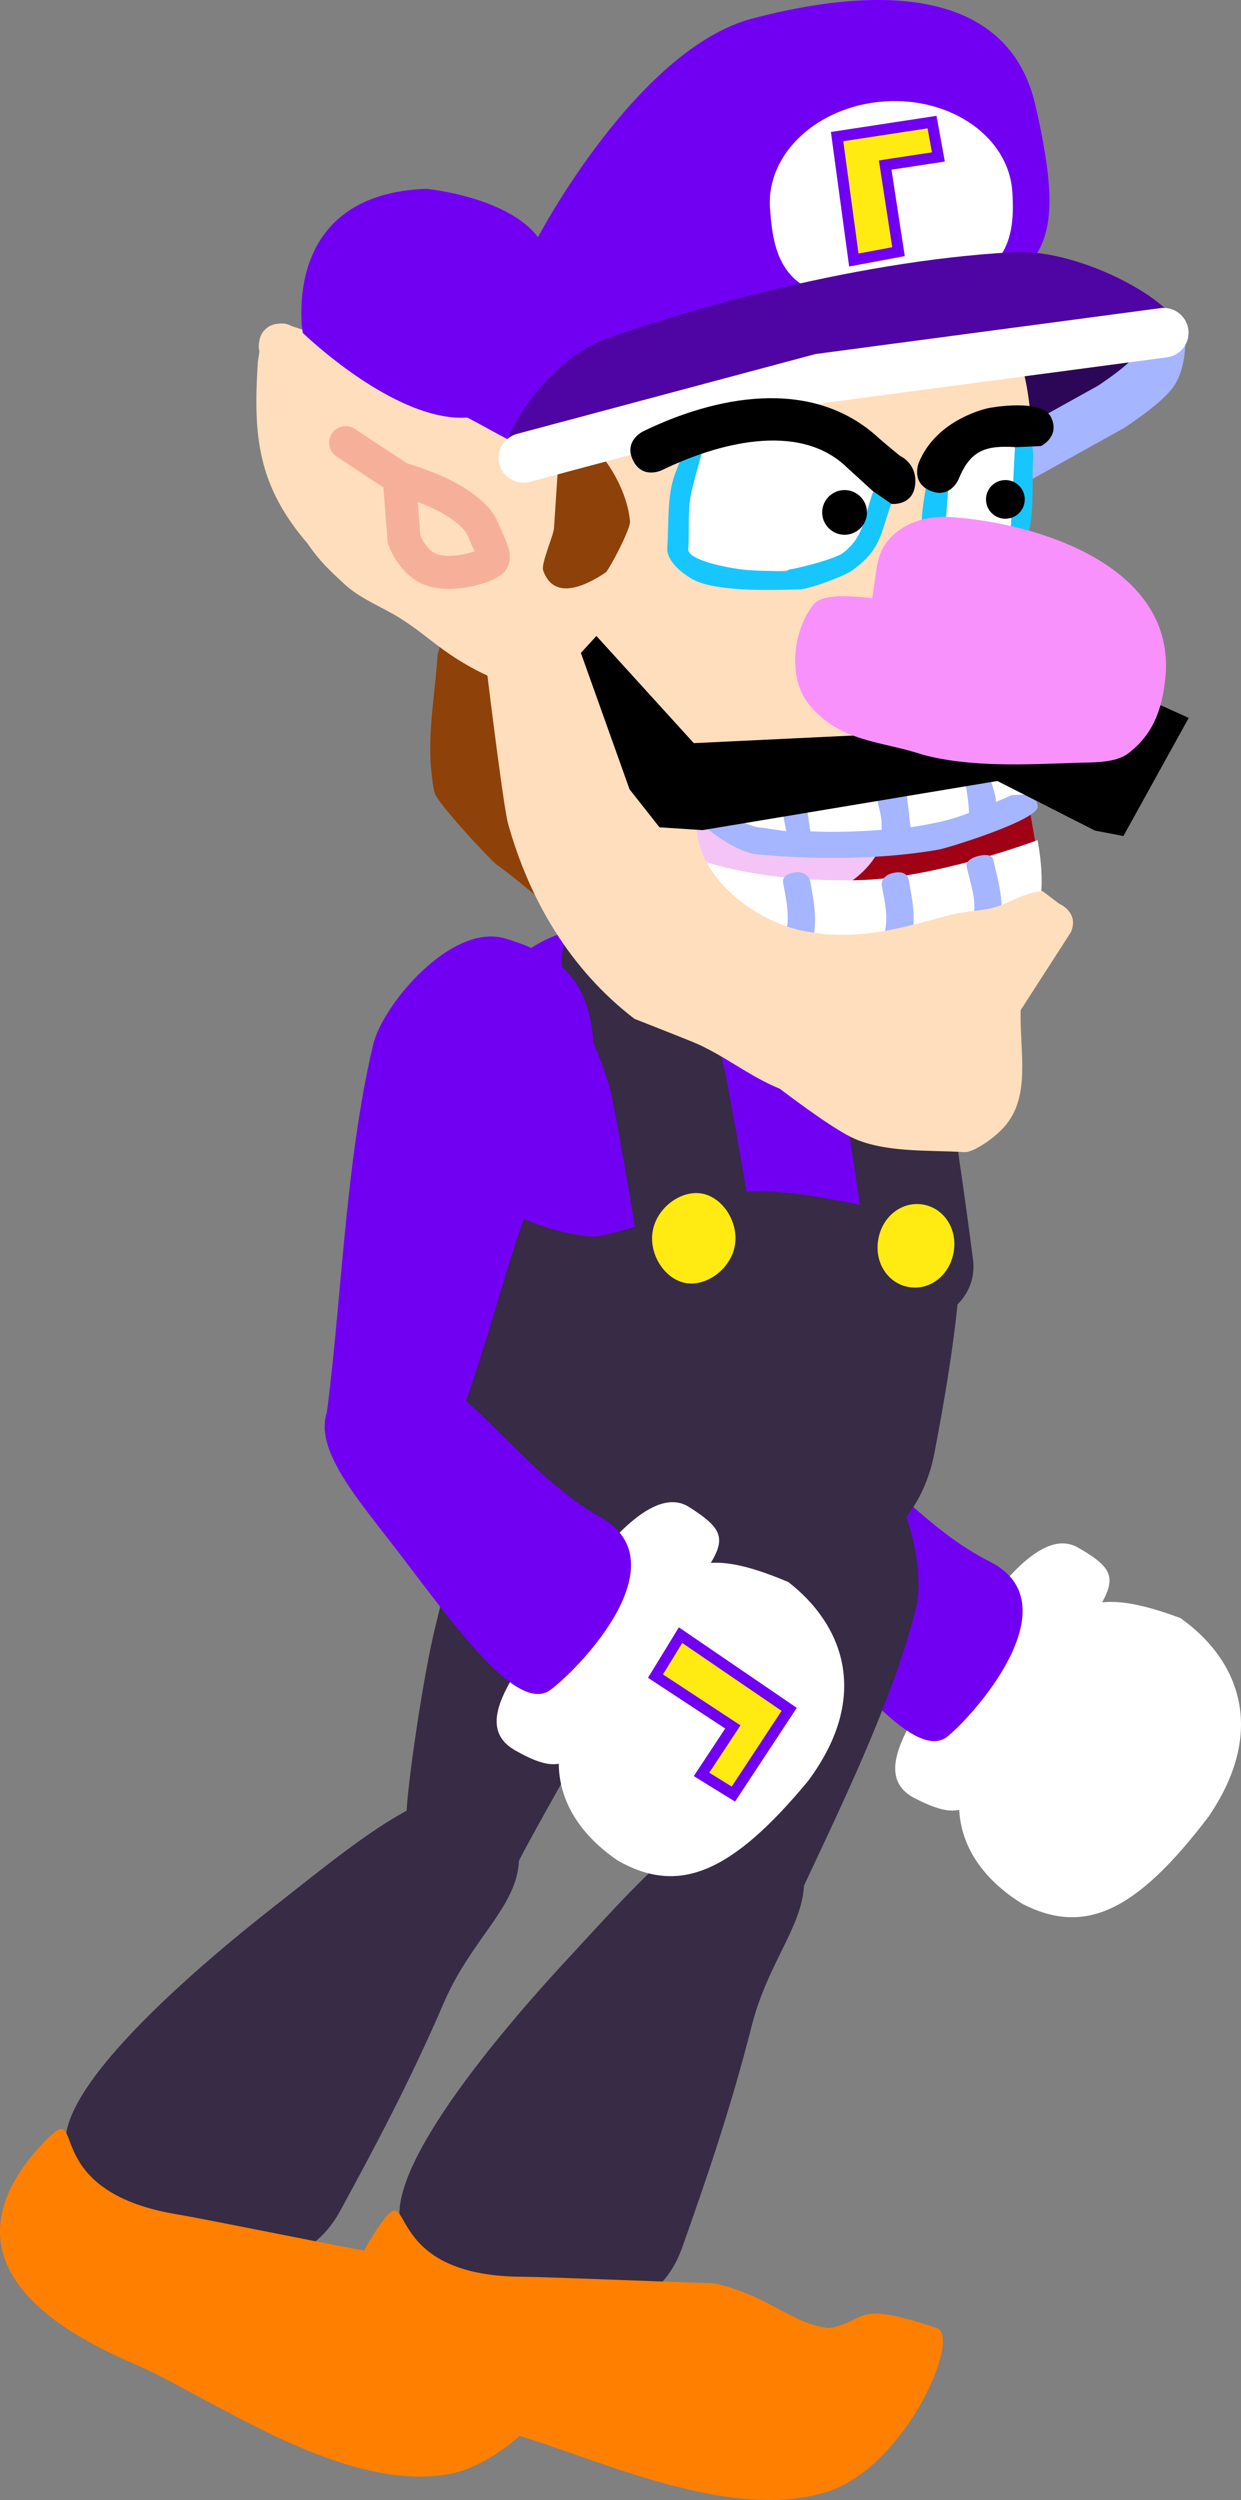<svg version="1.1" xmlns="http://www.w3.org/2000/svg" xmlns:xlink="http://www.w3.org/1999/xlink" width="112.524" height="226.668" viewBox="0,0,112.524,226.668"><rect x="0" y="0" width="112.524" height="226.668" fill="#808080" stroke="none"/><g transform="translate(-157.591,-91.037)"><g data-paper-data="{&quot;isPaintingLayer&quot;:true}" fill-rule="nonzero" stroke-linejoin="miter" stroke-miterlimit="10" stroke-dasharray="" stroke-dashoffset="0" style="mix-blend-mode: normal"><g stroke="none" stroke-width="0" stroke-linecap="butt"><path d="M245.178,188.118c0.437,2.713 -4,10.989 -6.399,20.005c-1.176,4.418 -4.53,18.9 -5.86,18.594c-2.975,-0.685 -10.552,-0.831 -10.451,-1.847c1.048,-10.541 0.707,-23.789 2.85,-35.027c0.689,-3.616 6.609,-11.404 11.582,-10.122c4.973,1.281 7.463,3.345 8.278,8.397z" fill="#7100f3"/><g><path d="M264.62,237.743c4.927,3.465 8.111,9.801 2.586,17.956c-6.65,8.79 -11.329,10.809 -16.906,7.962c-5.324,-3.279 -8.937,-9.545 -1.647,-18.659c5.215,-7.997 6.712,-10.7 15.968,-7.259z" data-paper-data="{&quot;origRot&quot;:0}" fill="#ffffff"/><path d="M255.315,231.342c5.445,3.098 2.554,3.608 -3.619,14.302c-5.419,9.387 -6.029,11.037 -11.122,8.458c-4.553,-2.305 0.494,-8.087 3.95,-13.746c3.456,-5.659 7.611,-10.823 10.791,-9.014z" data-paper-data="{&quot;origRot&quot;:0}" fill="#ffffff"/><path d="M247.355,232.634c7.332,3.699 -0.931,13.4 -3.814,15.815c-2.882,2.414 -8.955,-5.39 -14.229,-11.686c-5.274,-6.296 -10.935,-11.741 -4.33,-15.771c4.737,-2.89 8.779,0.717 12.161,3.75c3.582,3.213 6.464,6.002 10.212,7.893z" fill="#7100f3"/></g></g><path d="M234.395,222.655c5.09,0.684 7.171,10.467 6.284,14.04c-2.756,11.103 -10.009,24.185 -12.711,31.017c-0.726,1.836 -5.188,3.161 -7.979,1.215c-2.791,-1.946 -1.828,-3.83 -1.885,-6.551c-0.057,-2.721 0.616,-12.296 1.397,-16.8c1.593,-9.193 1.269,-13.937 2.802,-16.218c0,0 5.151,-7.637 12.092,-6.703z" data-paper-data="{&quot;index&quot;:null}" fill="#372b45" stroke="none" stroke-width="0" stroke-linecap="butt"/><g stroke="none" stroke-width="0" stroke-linecap="butt"><path d="M219.464,294.762c-4.055,11.471 -20.622,3.224 -24.713,-0.558c-4.091,-3.781 5.925,-16.488 14.184,-25.423c8.259,-8.935 14.828,-16.681 20.064,-11.541c4.073,6.171 -1.259,9.647 -3.242,17.449c-1.983,7.802 -4.22,14.209 -6.293,20.073z" fill="#372b45"/><path d="M242.511,302.106c2.355,0.786 -2.849,12.577 -9.873,14.837c-9.302,2.993 -22.261,-3.676 -29.643,-5.532c-14.116,-3.549 -16.642,-10.388 -11.075,-18.476c3.461,-5.028 -0.305,4.477 13.053,4.53c2.143,0.009 11.155,0.401 17.328,0.589c4.869,1.027 7.171,3.766 10.503,4.069c3.599,-0.687 2.024,-2.582 9.707,-0.017z" fill="#ff7f01"/></g><g><path d="M240.904,185.343c6.321,9.019 3.674,25.537 1.421,37.394c-2.076,10.929 -14.22,13.944 -28.071,11.313c-6.844,-1.3 -11.343,-1.617 -15.319,-6.873c-3.976,-5.257 -1.658,-13.362 -2.404,-16.557c-1.009,-4.324 -2.553,-9.483 -1.191,-16.087c2.178,-8.228 6.604,-18.656 20.456,-16.025c0,0 20.398,0.117 25.108,6.836z" data-paper-data="{&quot;origPos&quot;:null,&quot;index&quot;:null}" fill="#372b45" stroke="none" stroke-width="0" stroke-linecap="butt"/><path d="M219.167,175.353c7.491,1.423 16.72,1.142 21.429,7.862c3.188,4.549 4.352,19.482 4.352,19.482c0,0 -16.445,-5.021 -21.377,-3.28c-2.211,0.78 -8.908,3.227 -11.761,3.72c-1.495,0.258 -16.89,-2.073 -13.131,-14.606c2.178,-8.228 6.636,-15.809 20.488,-13.178z" data-paper-data="{&quot;origPos&quot;:null,&quot;index&quot;:null}" fill="#7100f3" stroke="none" stroke-width="0" stroke-linecap="butt"/><path d="M213.78,178.158c0,0 3.57,7.131 4.386,11.063c0.95,4.574 2.551,14.438 2.551,14.438" data-paper-data="{&quot;origPos&quot;:null}" fill="none" stroke="#372b45" stroke-width="10.5" stroke-linecap="round"/><path d="M224.211,204.015c-0.403,2.12 -2.603,3.701 -4.484,3.344c-1.881,-0.357 -3.348,-2.635 -2.945,-4.755c0.403,-2.12 2.603,-3.701 4.484,-3.344c1.881,0.357 3.348,2.635 2.945,4.755z" fill="#ffea12" stroke="none" stroke-width="0" stroke-linecap="butt"/><path d="M234.889,180.865c0,0 2.717,4.626 3.616,8.158c0.899,3.532 2.603,16.857 2.603,16.857" data-paper-data="{&quot;origPos&quot;:null,&quot;origRot&quot;:0}" fill="none" stroke="#372b45" stroke-width="9.5" stroke-linecap="round"/><path d="M244.047,204.638c-0.403,2.12 -2.233,3.439 -4.113,3.081c-1.881,-0.357 -3.1,-2.256 -2.697,-4.375c0.403,-2.12 2.233,-3.439 4.113,-3.081c1.881,0.357 3.1,2.256 2.697,4.375z" data-paper-data="{&quot;origPos&quot;:null}" fill="#ffea12" stroke="none" stroke-width="0" stroke-linecap="butt"/></g><path d="M201.035,222.53c0,0 5.689,-7.245 12.545,-5.813c5.027,1.05 6.396,10.958 5.254,14.457c-3.551,10.875 -11.73,23.399 -14.918,30.018c-0.857,1.779 -5.402,2.778 -8.045,0.636c-2.643,-2.142 -1.547,-3.952 -1.407,-6.67c0.14,-2.718 1.503,-12.219 2.607,-16.655c2.253,-9.054 2.272,-13.809 3.966,-15.973z" data-paper-data="{&quot;index&quot;:null}" fill="#372b45" stroke="none" stroke-width="0" stroke-linecap="butt"/><g stroke="none" stroke-width="0" stroke-linecap="butt"><path d="M188.468,291.434c-5.812,10.689 -20.873,-0.065 -24.317,-4.443c-3.444,-4.378 8.448,-15.349 18.011,-22.872c9.563,-7.522 17.27,-14.137 21.631,-8.237c3.05,6.736 -2.763,9.328 -5.95,16.72c-3.187,7.392 -6.405,13.367 -9.376,18.831z" fill="#372b45"/><path d="M210.071,302.316c2.202,1.148 -4.795,11.971 -12.087,13.097c-9.658,1.491 -21.404,-7.136 -28.401,-10.132c-13.381,-5.728 -14.798,-12.88 -8.027,-19.989c4.21,-4.42 -1.006,4.373 12.176,6.53c2.115,0.346 10.952,2.153 17.019,3.31c4.646,1.781 6.488,4.848 9.731,5.672c3.662,-0.111 2.405,-2.231 9.589,1.512z" fill="#ff7f01"/></g><path d="M197.393,150.011l0.056,-0.354c0.121,-0.19 0.243,-0.38 0.364,-0.57c5.089,-3.788 8.458,4.446 10.29,7.623c0.613,1.063 1.345,1.935 1.786,3.08c1.387,3.631 9.304,12.503 1.438,13.595c-0.999,0.139 -1.905,0.057 -2.908,-0.008c-0.567,-0.242 -1.197,-0.387 -1.7,-0.727c-0.432,-0.291 -3.164,-2.605 -4.129,-3.248c-0.406,-0.27 -5.416,-5.593 -5.608,-6.529c-0.879,-4.322 0.008,-8.164 0.287,-12.432c0.009,-0.14 0.047,-0.272 0.107,-0.393c0.005,-0.012 0.011,-0.024 0.017,-0.037z" data-paper-data="{&quot;index&quot;:null}" fill="#8e4108" stroke="none" stroke-width="0.5" stroke-linecap="butt"/><path d="M264.281,123.324c-0.323,3.332 -10.916,8.243 -19.475,8.822c-6.897,0.467 -5.584,-5.516 -5.799,-8.682c-0.214,-3.166 13.349,-3.39 20.245,-3.857c6.897,-0.467 5.237,1.56 5.028,3.717z" data-paper-data="{&quot;index&quot;:null}" fill="#2d0757" stroke="none" stroke-width="0" stroke-linecap="butt"/><g><path d="M248.172,139.057c0,0 0.01,6.217 0.904,13.86c0.985,8.417 2.359,15.747 2.359,15.747l-24.191,10.9l-8.132,-5.492l-4.905,-32.134z" fill="#a10114" stroke="#a10114" stroke-width="0.5" stroke-linecap="round"/><path d="M217.399,168.095c-0.45,-3.591 3.736,-7.072 9.35,-7.776c5.614,-0.704 10.531,1.636 10.981,5.227c0.45,3.591 -3.736,7.072 -9.35,7.776c-5.614,0.704 -10.531,-1.636 -10.981,-5.227z" data-paper-data="{&quot;origRot&quot;:0}" fill="#f4c4f6" stroke="none" stroke-width="0" stroke-linecap="butt"/><path d="M246.201,177.461c-7.733,1.099 -19.601,2.066 -26.009,-4.077c-1.91,-1.831 -1.876,-5.511 -1.876,-5.511c0,0 5.322,3.191 16.934,2.971c7.164,-0.136 16.413,-3.634 16.413,-3.634c0,0 1,4.721 -0.248,7.07c-1.248,2.349 -4.471,3.076 -5.214,3.181z" fill="#ffffff" stroke="none" stroke-width="0.5" stroke-linecap="butt"/><path d="M229.203,177.723c-1.079,-0.631 -0.448,-1.71 -0.448,-1.71l0.013,0.065c0.489,-1.781 0.165,-3.168 -0.163,-4.973c0,0 -0.256,-0.731 0.974,-0.954c1.23,-0.223 1.47,0.757 1.47,0.757c0.389,2.147 0.702,3.666 0.133,5.819l-0.269,0.547c0,0 -0.631,1.079 -1.71,0.448z" fill="#a5b5ff" stroke="none" stroke-width="0.5" stroke-linecap="butt"/><path d="M246.236,177.221c-1.19,-0.382 -0.809,-1.572 -0.809,-1.572l0.176,-0.546c0.758,-1.963 0.071,-3.575 -0.387,-5.569c0,0 -0.069,-0.62 1.149,-0.9c1.218,-0.28 1.287,0.339 1.287,0.339c0.582,2.531 1.212,4.469 0.293,7.002l-0.138,0.436c0,0 -0.382,1.19 -1.572,0.809z" fill="#a5b5ff" stroke="none" stroke-width="0.5" stroke-linecap="butt"/><path d="M238.144,177.64c-1.079,-0.631 -0.448,-1.71 -0.448,-1.71l0.013,0.065c0.489,-1.781 0.149,-2.919 -0.179,-4.723c0,0 -0.079,-0.886 1.151,-1.11c1.23,-0.223 1.309,0.663 1.309,0.663c0.389,2.147 0.702,3.666 0.133,5.819l-0.269,0.547c0,0 -0.631,1.079 -1.71,0.448z" fill="#a5b5ff" stroke="none" stroke-width="0.5" stroke-linecap="butt"/><path d="M250.132,182.632c-0.085,3.91 0.961,7.858 -1.516,10.611c-1.067,1.186 -2.962,2.352 -3.6,2.252c-3.203,-0.196 -7.311,0.083 -10.239,-1.35c-2.112,-1.033 -6.457,-4.388 -6.488,-4.401c-0.032,-0.011 -0.049,-0.018 -0.049,-0.018c-2.756,-1.124 -5.095,-3.09 -7.817,-4.209c-1.266,-0.52 -5.297,-2.101 -5.297,-2.101c-5.816,-4.452 -9.536,-10.76 -11.484,-17.759c-0.638,-2.435 -3.805,-29.09 -4.902,-40.031c1.492,0.523 13.194,-3.85 16.52,-3.296c-0.099,0.946 5.441,43.278 5.531,44.156c0.467,4.575 5.721,8.256 9.776,8.98c4.881,0.937 8.644,-0.281 13.274,-1.495c1.346,-0.353 2.999,-0.325 4.266,-0.774c1.32,-0.468 2.369,-1.206 4.007,-1.37l1.529,1.157c0,0 1.806,0.748 1.058,2.554z" data-paper-data="{&quot;index&quot;:null}" fill="#ffdebd" stroke="none" stroke-width="0.5" stroke-linecap="butt"/></g><g stroke="none" stroke-width="0.5" stroke-linecap="butt"><path d="M248.118,159.171l2.932,4.497c0,0 -5.467,4.4 -14.182,4.658c-11.603,0.343 -14.578,-2.411 -14.578,-2.411l-2.37,-4.324z" data-paper-data="{&quot;index&quot;:null}" fill="#ffffff"/><path d="M247.331,160.982c-0.055,0.847 0.576,1.909 0.564,2.766c0.489,-0.21 0.974,-0.421 1.456,-0.624l0.973,-0.044c0,0 1.212,-0.151 1.364,1.061c0.151,1.212 -8.081,3.765 -8.998,3.931c-7.796,1.35 -15.639,0.483 -16.323,0.438c-2.28,-0.149 -6.536,-3.369 -5.753,-4.306c0.652,-0.781 4.338,1.765 5.912,1.868c0.676,0.044 1.675,0.276 2.354,0.317c-0.248,-1.319 -0.569,-2.79 -0.665,-3.879l2.272,0.149c0.254,1.229 0.346,2.363 0.589,3.758c2.25,0.095 4.25,0.018 6.451,-0.136c0.106,-1.618 -0.586,-2.533 -0.691,-4.755c0,0 0.501,-1.275 1.72,-1.195c1.219,0.08 1.365,4.232 1.603,5.706c0.705,-0.098 1.403,-0.22 2.094,-0.368c1.079,-0.196 2.143,-0.527 3.193,-0.92c0.007,-1.245 -0.396,-2.511 -0.316,-3.744z" data-paper-data="{&quot;index&quot;:null}" fill="#a5b5ff"/></g><path d="M202.083,152.435c-4.156,-1.902 -5.376,-3.548 -8.187,-5.331c-1.497,-0.95 -3.608,-1.765 -5.003,-3.043c-1.471,-1.347 -2.306,-2.136 -3.442,-3.775c-4.496,-5.252 -4.92,-9.706 -4.479,-16.451l0.141,-0.928c-0.071,-0.255 -0.087,-0.555 -0.014,-0.905c0.046,-0.364 0.189,-0.785 0.557,-1.113c0.347,-0.35 0.776,-0.47 1.142,-0.497c0.506,-0.077 0.9,0.022 1.203,0.199c4.936,1.564 8.708,4.197 13.307,6.478c1.851,0.918 4.175,0.891 6.212,1.369c0.965,0.226 3.875,0.717 3.875,0.717c4.44,0.29 7.41,-2.212 11.622,-3.522c3.286,-1.022 6.538,-0.743 9.904,-1.083c5.76,-0.577 19.75,-3.317 20.011,-2.893c2.239,2.339 2.387,9.77 2.178,12.969c-0.302,4.61 -1.034,9.437 -0.677,14.044c0.147,2.189 0.452,4.245 0.316,6.437c0.077,0.447 -0.042,0.832 -0.212,1.134c-0.156,0.365 -0.441,0.74 -0.958,0.939c-2.859,1.835 -5.133,1.095 -8.237,1.919c-1.371,0.364 -2.606,1.187 -4.114,1.315c-2.436,0.207 -4.985,-0.285 -7.402,0.054c-2.298,0.23 -4.813,0.078 -7.196,-0.301c-0.017,-0.43 -0.467,-0.46 -0.467,-0.46c-3.581,-0.234 -12.237,-3.682 -20.08,-7.271z" data-paper-data="{&quot;index&quot;:null}" fill="#ffdebd" stroke="none" stroke-width="0.5" stroke-linecap="butt"/><path d="M262.817,121.224c0,0 0.146,2.369 -0.633,3.533c-0.78,1.164 -3.857,3.17 -3.857,3.17l-9.53,5.299" data-paper-data="{&quot;index&quot;:null}" fill="none" stroke="#a5b5ff" stroke-width="4.5" stroke-linecap="round"/><path d="M221.43,132.402c-0.307,1.105 -0.827,2.095 -1.096,3.252c-0.362,1.553 -0.182,3.557 -0.288,5.173c-0.065,0.993 3.761,1.749 5.591,1.868c0.491,0.032 3.422,0.259 3.371,0.055c0.776,-0.458 2.068,-0.42 2.744,-0.939c2.099,-1.614 4.043,-3.936 5.217,-6.871c0.147,-0.367 0.574,-1.222 0.19,-1.173c-0.205,0.026 -0.123,0.518 -0.329,0.536c-0.564,0.05 -1.717,-0.923 -2.283,-1.113c-0.741,-0.248 -2.025,-0.301 -2.851,-0.5c-1.832,-0.441 -4.141,-0.22 -6.034,-0.343c-1.462,-0.096 -2.812,0.124 -4.231,0.056zM220.753,130.023c0.377,0.025 0.599,0.189 0.728,0.381c1.415,0.078 2.837,-0.148 4.31,-0.051c3.148,0.206 7.414,-0.032 10.301,1.375c1.813,0.884 3.593,1.692 2.685,3.965c-1.406,3.516 -1.018,5.024 -4.009,7.123c-0.61,0.428 -3.853,1.684 -4.787,1.666c-0.933,-0.018 -7.391,0.391 -9.675,-0.967c-0.954,-0.567 -2.288,-1.631 -2.211,-2.814c0.122,-1.87 0.01,-3.971 0.43,-5.798c0.32,-1.391 1.091,-2.478 1.187,-3.946c0,0 0.065,-0.997 1.04,-0.934z" data-paper-data="{&quot;index&quot;:null}" fill="#18c6ff" stroke="none" stroke-width="0.5" stroke-linecap="butt"/><path d="M231.653,130.555c2.191,0.704 1.804,0.73 3,1.585c1.196,0.854 2.509,2.419 2.362,2.786c-1.174,2.935 -0.901,4.637 -3.001,6.251c-0.676,0.519 -3.872,1.36 -4.996,1.521c-1.123,0.162 -2.915,0.073 -3.406,0.041c-1.83,-0.12 -5.677,-0.9 -5.612,-1.893c0.106,-1.617 -0.075,-3.649 0.286,-5.202c0.269,-1.156 0.87,-3.279 1.177,-4.384c1.439,-0.238 2.447,-0.875 4.31,-1.035c1.863,-0.16 3.689,-0.373 5.879,0.331z" data-paper-data="{&quot;noHover&quot;:false,&quot;origItem&quot;:[&quot;Path&quot;,{&quot;applyMatrix&quot;:true,&quot;segments&quot;:[[[469.86056,340.47788],[2.90705,-0.05065],[-0.47996,2.2968]],[[468.0571,347.26415],[0.39535,-2.39679],[-0.53123,3.22051]],[[468.15973,357.86707],[0,-3.31566],[0,2.03658]],[[479.8264,360.93518],[-3.75277,0],[1.00657,0]],[[486.717,360.5969],[0.13271,0.41035],[1.52326,-1.03856]],[[492.19394,358.31293],[-1.31054,1.15106],[4.07119,-3.57579]],[[501.92903,343.58421],[-2.00456,6.15021],[0.25074,-0.76931]],[[502.15973,341.16292],[0.77893,-0.15165],[-0.41434,0.08067]],[[501.56,342.30239],[0.41704,-0.06448],[-1.14489,0.17701]],[[496.75028,340.33482],[1.18068,0.3117],[-1.54698,-0.4084]],[[490.86061,339.69435],[1.71512,0.2959],[-3.79987,-0.65558]],[[478.49306,339.79931],[3.88259,0],[-2.99782,0]]],&quot;closed&quot;:true}],&quot;index&quot;:null}" fill="#ffffff" stroke="none" stroke-width="0.5" stroke-linecap="butt"/><path d="M243.648,134.372c-0.083,1.274 -0.167,2.548 -0.25,3.822c-0.006,0.098 -0.1,1.462 -0.096,1.463c0.163,0.014 -0.074,-0.447 0.085,-0.483c0.461,-0.105 2.311,0.64 3.328,0.706c0.198,0.013 2.437,0.168 2.438,0.16c0.014,-0.163 -0.447,0.074 -0.483,-0.085c-0.288,-1.26 0.386,-4.673 0.594,-6.754c-0.59,0.358 -1.751,-0.451 -2.569,-0.504c-0.772,-0.05 -1.804,0.689 -2.497,1.345l-0.52,0.456c0,0 -0.012,-0.047 -0.031,-0.126zM242.91,132.573c1.899,-1.595 4.601,-2.902 7.013,-2.65c1.093,0.114 1.424,1.547 1.335,2.909c-0.174,2.657 0.496,7.838 -2.232,9.158c-0.481,0.233 -1.89,-0.124 -2.438,-0.16c-1.913,-0.125 -4.311,-0.391 -5.236,-2.301c-0.548,-1.133 0.279,-4.258 0.362,-5.526c0,0 0.055,-0.84 0.843,-0.91z" data-paper-data="{&quot;index&quot;:null}" fill="#18c6ff" stroke="none" stroke-width="0.5" stroke-linecap="butt"/><path d="M246.833,130.604c0.818,0.054 2.803,0.54 2.803,0.54c0,0 -0.439,8.773 -0.453,8.936c-0.001,0.008 -2.265,-0.138 -2.463,-0.151c-1.017,-0.067 -3.287,-0.222 -3.45,-0.236c-0.004,-0 0.081,-1.375 0.088,-1.473c0.083,-1.274 0.282,-3.749 0.282,-3.749c0,0 2.423,-3.918 3.195,-3.867z" data-paper-data="{&quot;noHover&quot;:false,&quot;origItem&quot;:[&quot;Path&quot;,{&quot;applyMatrix&quot;:true,&quot;segments&quot;:[[[515.49306,341.5323],[0.04917,0.15701],[0,2.61264]],[[515.49306,349.37022],[0,-2.61264],[0,0.20016]],[[515.49306,352.37022],[-0.00844,-0.0002],[0.33438,0.00784]],[[515.60246,351.37279],[-0.32053,0.09557],[0.92664,-0.27628]],[[522.49306,352.37022],[-2.08504,0],[0.4057,0]],[[527.49306,352.37022],[-0.00039,0.0167],[0.00784,-0.33438]],[[526.49563,352.26082],[0.09557,0.32053],[-0.75555,-2.53413]],[[526.80695,338.39],[-0.14773,4.27747],[-1.15693,0.81042]],[[521.49306,337.70356],[1.67827,0],[-1.5826,0]],[[516.57394,340.78444],[1.32792,-1.43284],[0,0]],[515.57394,341.78444]],&quot;closed&quot;:true}],&quot;index&quot;:null}" fill="#ffffff" stroke="none" stroke-width="0.5" stroke-linecap="butt"/><path d="M188.933,131.175l4.894,3.228c0,0 3.53,1.012 5.459,2.393c1.929,1.381 1.881,1.815 2.587,3.368c0.706,1.553 0.506,1.699 -0.133,2.027c-0.639,0.328 -3.043,1.101 -4.886,0.553c-1.843,-0.549 -2.625,-2.789 -2.625,-2.789l-0.432,-5.495" data-paper-data="{&quot;index&quot;:null}" fill="none" stroke="#f6b09a" stroke-width="3" stroke-linecap="round"/><path d="M234.302,135.474c0.559,0.037 1.05,0.296 1.393,0.687c0.343,0.39 0.537,0.91 0.5,1.468c-0.037,0.558 -0.296,1.049 -0.687,1.391c-0.391,0.342 -0.912,0.536 -1.471,0.499c-0.559,-0.037 -1.05,-0.296 -1.393,-0.687c-0.343,-0.39 -0.537,-0.91 -0.5,-1.468c0.037,-0.558 0.296,-1.049 0.687,-1.391c0.391,-0.342 0.912,-0.536 1.471,-0.499z" data-paper-data="{&quot;index&quot;:null}" fill="#000000" stroke="none" stroke-width="1.057" stroke-linecap="butt"/><path d="M251.464,100.551c3.069,13.311 0.52,14.253 -6.419,19.05c-10.11,6.991 -23.977,6.653 -34.901,12.289c-2.868,1.48 -6.254,-0.946 -10.171,-2.993c-6.586,0.446 -14.931,-7.681 -14.931,-7.681c0,0 -2.146,-12.612 11.235,-13.058c0,0 7.33,0.711 10.093,4.387c0,0 8.973,-17.088 19.465,-19.835c13.506,-3.535 23.425,-1.719 25.629,7.841z" data-paper-data="{&quot;index&quot;:null}" fill="#7100f3" stroke="none" stroke-width="0" stroke-linecap="butt"/><path d="M249.378,108.404c0.333,4.923 -0.734,8.717 -10.382,9.658c-10.186,0.994 -11.256,-3.248 -11.589,-8.171c-0.333,-4.923 4.315,-9.248 10.382,-9.658c6.067,-0.411 11.256,3.248 11.589,8.171z" data-paper-data="{&quot;index&quot;:null}" fill="#ffffff" stroke="none" stroke-width="0" stroke-linecap="butt"/><path d="M242.1,102.107l0.577,3.161l-4.825,0.733l1.208,7.852l-4.051,0.759l-1.517,-11.19z" data-paper-data="{&quot;index&quot;:null,&quot;origRot&quot;:0}" fill="#ffea12" stroke="#7100f3" stroke-width="1" stroke-linecap="butt"/><path d="M265.375,156.127l-5.924,10.712l-2.579,-0.495l-8.847,-4.496l-26.736,4.454l-3.901,-0.255l-2.713,-3.442l-4.414,-12.368l1.407,-1.54l8.832,9.719l14.41,-0.69l11.591,-2.506l9.822,4.56l6.517,-4.797z" data-paper-data="{&quot;index&quot;:null}" fill="#000000" stroke="#ff0000" stroke-width="0" stroke-linecap="round"/><path d="M209.632,129.997c0.905,0.059 2.258,1.78 2.295,2.13c1.415,1.615 2.602,4.034 2.789,6.177c0.06,0.687 -1.776,4.15 -2.175,4.615c-2.041,1.384 -4.77,2.515 -5.698,-0.157c-0.216,-0.622 0.936,-3.158 0.98,-3.824c0.149,-2.276 0.298,-4.551 0.447,-6.827c0,0 0.021,-0.314 0.2,-0.612l-0.136,-0.363c0,0 0.08,-1.219 1.299,-1.139z" data-paper-data="{&quot;index&quot;:null}" fill="#8e4108" stroke="none" stroke-width="0.5" stroke-linecap="butt"/><path d="M249.527,113.896c6.213,-0.334 15.713,4.926 15.189,7.731c-0.142,0.759 -36.161,4.835 -46.616,6.59c-5.081,0.853 -15.05,4.77 -14.908,4.011c0.524,-2.804 4.421,-8.643 9.218,-10.411c5.797,-2.137 21.918,-7.102 37.117,-7.92z" data-paper-data="{&quot;index&quot;:null}" fill="#4f05a3" stroke="none" stroke-width="0" stroke-linecap="butt"/><path d="M205.052,132.551l26.924,-7.203l31.131,-4.143" data-paper-data="{&quot;index&quot;:null}" fill="none" stroke="#ffffff" stroke-width="4.5" stroke-linecap="round"/><path d="M240.569,134.993c-0.212,1.943 -2.155,1.731 -2.155,1.731l-1.714,-1.192c-0.77,-0.703 -1.54,-1.407 -2.311,-2.11c-4.379,-4.263 -11.914,-2.129 -16.79,0.249c0,0 -1.757,0.857 -2.614,-0.9c-0.857,-1.757 0.9,-2.614 0.9,-2.614c6.513,-3.177 15.111,-4.937 21.14,0.378c0.77,0.703 2.171,1.834 2.171,1.834c0,0 1.584,0.681 1.372,2.624z" data-paper-data="{&quot;index&quot;:null}" fill="#000000" stroke="none" stroke-width="0.5" stroke-linecap="butt"/><path d="M252.894,128.873c0.842,1.764 -0.922,2.606 -0.922,2.606l-2.27,0.101c-2.748,-0.18 -4.123,0.283 -5.187,2.892c0,0 -0.738,1.81 -2.548,1.072c-1.81,-0.738 -1.072,-2.548 -1.072,-2.548c1.657,-4.066 6.378,-4.969 6.378,-4.969c0,0 4.779,-0.918 5.621,0.846z" data-paper-data="{&quot;index&quot;:null}" fill="#000000" stroke="none" stroke-width="0.5" stroke-linecap="butt"/><path d="M248.865,134.566c0.484,0.032 0.909,0.256 1.206,0.594c0.297,0.337 0.465,0.788 0.433,1.271c-0.032,0.483 -0.257,0.908 -0.595,1.204c-0.338,0.296 -0.789,0.464 -1.273,0.432c-0.484,-0.032 -0.909,-0.256 -1.206,-0.594c-0.297,-0.337 -0.464,-0.788 -0.433,-1.271c0.032,-0.483 0.257,-0.908 0.595,-1.204c0.338,-0.296 0.789,-0.464 1.273,-0.432z" data-paper-data="{&quot;index&quot;:null}" fill="#000000" stroke="none" stroke-width="1.057" stroke-linecap="butt"/><path d="M236.658,145.3c0.303,-1.384 0.335,-3.139 0.815,-4.214c1.06,-2.375 3.843,-3.331 6.225,-3.175c7.994,0.523 20.236,4.392 19.593,14.211c-0.249,2.89 -0.966,5.376 -3.405,7.224c-1.195,0.906 -3.291,0.805 -4.718,0.854c-4.444,0.153 -9.573,0.43 -13.899,-0.734c-3.767,-1.267 -7.504,-1.098 -10.328,-4.565c-1.986,-2.437 -1.407,-6.77 0.391,-9.034c0.869,-1.094 3.659,-0.728 4.909,-0.647c0,0 0.173,0.011 0.416,0.078z" fill="#f991fd" stroke="none" stroke-width="0.5" stroke-linecap="butt"/><g stroke-linecap="butt"><path d="M211.348,184.896c0.316,2.73 -4.485,10.8 -7.284,19.7c-1.371,4.361 -5.368,18.68 -6.683,18.315c-2.941,-0.817 -10.504,-1.3 -10.358,-2.31c1.516,-10.484 1.766,-23.734 4.407,-34.865c0.85,-3.582 7.111,-11.098 12.022,-9.596c4.911,1.502 7.307,3.674 7.895,8.757z" fill="#7100f3" stroke="none" stroke-width="0"/><g><path d="M229.067,234.476c4.767,3.681 7.666,10.153 1.783,18.054c-7.035,8.485 -11.8,10.294 -17.244,7.2c-5.173,-3.513 -8.502,-9.934 -0.814,-18.714c5.566,-7.756 7.182,-10.391 16.276,-6.54z" data-paper-data="{&quot;origRot&quot;:0}" fill="#ffffff" stroke="none" stroke-width="0"/><path d="M220.056,227.667c5.301,3.337 2.391,3.719 -4.253,14.126c-5.832,9.136 -6.514,10.757 -11.487,7.954c-4.445,-2.506 0.854,-8.057 4.559,-13.557c3.705,-5.499 8.086,-10.473 11.181,-8.524z" data-paper-data="{&quot;origRot&quot;:0}" fill="#ffffff" stroke="none" stroke-width="0"/><path d="M212.047,228.603c7.16,4.022 -1.527,13.346 -4.515,15.629c-2.987,2.284 -8.706,-5.784 -13.694,-12.308c-4.988,-6.525 -10.401,-12.217 -3.623,-15.949c4.861,-2.676 8.739,1.107 11.981,4.288c3.435,3.369 6.19,6.284 9.85,8.34z" fill="#7100f3" stroke="none" stroke-width="0"/><path d="M224.088,253.701l-2.888,-1.784l2.839,-4.303l-7.013,-4.608l2.271,-3.714l9.85,6.727z" data-paper-data="{&quot;index&quot;:null,&quot;origRot&quot;:0}" fill="#ffea12" stroke="#7100f3" stroke-width="1"/></g></g></g></g></svg>